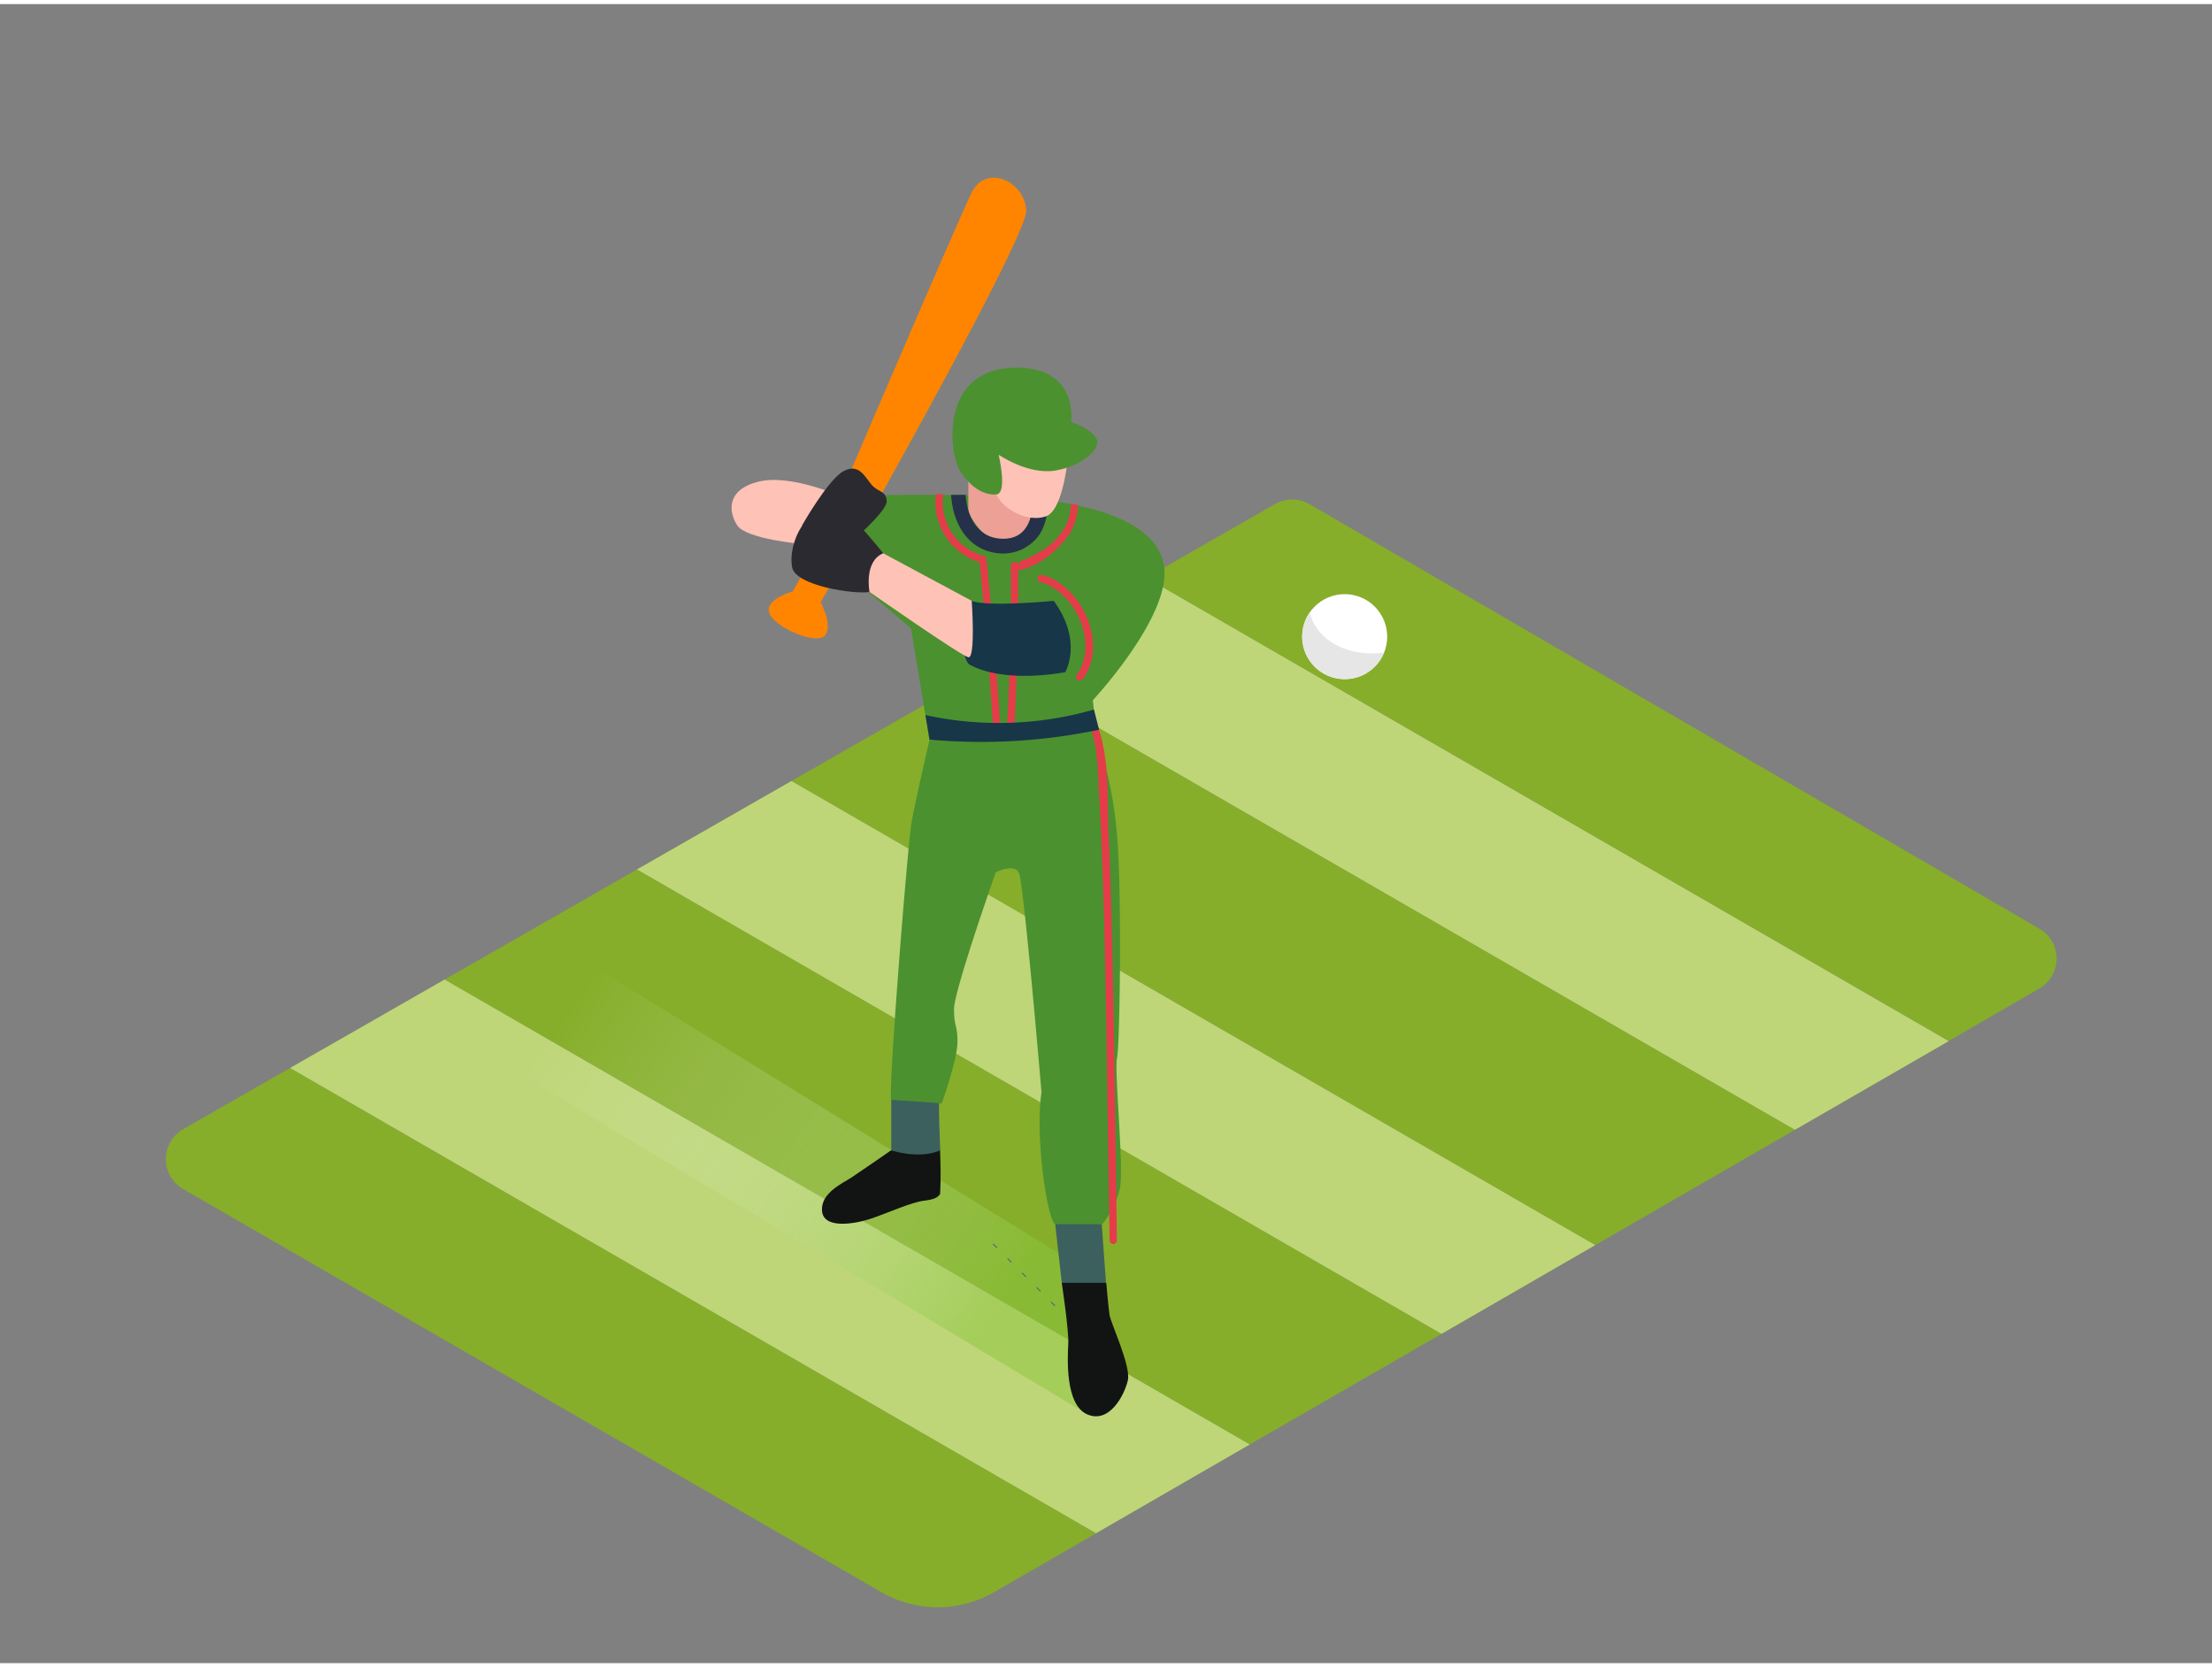 <svg xmlns="http://www.w3.org/2000/svg" xmlns:xlink="http://www.w3.org/1999/xlink" viewBox="0 0 400 300" width="406" height="306" class="illustration styles_illustrationTablet__1DWOa"><rect x="0" y="0" width="400" height="300" fill="#808080" stroke="none"/><defs><linearGradient id="linear-gradient" x1="101.96" y1="182.24" x2="180.6" y2="236.23" gradientUnits="userSpaceOnUse"><stop offset="0" stop-color="#fff" stop-opacity="0"></stop><stop offset="0.99" stop-color="#8cc63f"></stop></linearGradient></defs><title>191-200</title><g style="isolation: isolate;"><g id="Layer_2" data-name="Layer 2"><polygon points="143.12 140.49 288.47 224.41 324.58 203.56 179.37 119.74 143.12 140.49" fill="#86ae2a"></polygon><polygon points="80.4 176.39 226 260.46 260.67 240.46 115.19 156.48 80.4 176.39" fill="#86ae2a"></polygon><path d="M33.13,203.45a6.24,6.24,0,0,0,0,10.83l126.25,72.89a20.38,20.38,0,0,0,20.38,0l18.46-10.65L52.46,192.38Z" fill="#86ae2a"></path><path d="M368.79,178a6.24,6.24,0,0,0,0-10.8l-132-76.78a6.24,6.24,0,0,0-6.24,0l-23.25,13.31,145.08,83.76Z" fill="#86ae2a"></path><polygon points="207.31 103.75 179.37 119.74 324.58 203.56 352.39 187.52 207.31 103.75" fill="#86ae2a"></polygon><polygon points="207.31 103.75 179.37 119.74 324.58 203.56 352.39 187.52 207.31 103.75" fill="#e5f2af" opacity="0.59"></polygon><polygon points="115.19 156.48 260.67 240.46 288.47 224.41 143.12 140.49 115.19 156.48" fill="#86ae2a"></polygon><polygon points="115.19 156.48 260.67 240.46 288.47 224.41 143.12 140.49 115.19 156.48" fill="#e5f2af" opacity="0.59"></polygon><polygon points="52.46 192.38 198.2 276.51 226 260.46 80.4 176.39 52.46 192.38" fill="#86ae2a"></polygon><polygon points="52.46 192.38 198.2 276.51 226 260.46 80.4 176.39 52.46 192.38" fill="#e5f2af" opacity="0.59"></polygon><path d="M96.59,167.4c-7.11,5.15-14.47,9.92-22,14.43L196.64,255l3.45-23.78Z" opacity="0.52" fill="url(#linear-gradient)" style="mix-blend-mode: multiply;"></path><path d="M137.2,89.29s34.56-1.24,48.36,0,25.49,5.19,25,14.21-12.93,22.37-12.93,22.37l.72,7.2s2.72,6.27,3.64,17.14.51,38.3,0,40.41,1.24,19.64.56,23.35a16,16,0,0,1-3.24,6.67s-7.14.62-8.5,0-3.71-15.82-2.47-23.85c0,0-3.21-37.81-4.08-39.66s-4.2-.12-4.2-.12-7.54,21.38-7.54,24.71.62,2.72.62,5.93-2.84,11.12-2.84,11.12-8.53.62-9.14-.62,3-46.58,3.71-50.41,3.21-14.7,3.21-14.7l-3.34-20.14" fill="#4b9130"></path><path d="M145,97.63s-10.08-.89-11.68-3.36-2-6.46,3.83-7.91S152,89,152,89Z" fill="#ffc2b6"></path><path d="M148.17,97.67l-4.81,8.53s-5.47,1.53-4.15,4.15,8.75,5.68,10.06,3.72-.87-5.9-.87-5.9,37.39-65.59,37.17-70.84-7.22-8.53-9.84-3.28S148.17,97.67,148.17,97.67Z" fill="#ff8500"></path><path d="M145,94.34s4.72-8.37,7.55-9.89,3.9,1.17,5.11,2.52,2.55,1,2.69,2.87-6.85,7.79-6.85,7.79Z" fill="#2b2a30"></path><path d="M175.11,83.31v8.56s2.67,5.76,7,5.76,7.31-7.79,7.31-7.79" fill="#eda096"></path><path d="M186.94,87.83c0,4.22-.7,8.92-5.63,8.85-4.51-.06-6.44-4-6.69-7.94-.88,0-1.75,0-2.63,0,.28,5,2.9,10,8.56,10.57A8,8,0,0,0,187.91,96c1.51-2.23,1.75-5.3,1.68-8.2Q188.26,87.81,186.94,87.83Z" fill="#253149"></path><path d="M178.39,100.44a.64.64,0,0,0,0-.08.6.6,0,0,0-.46-.56,10.09,10.09,0,0,1-7.37-11.18h-1.3a11.35,11.35,0,0,0,7.89,12.3q1.49,14.83,2.41,29.7c.05.84,1.37.85,1.32,0Q179.91,115.51,178.39,100.44Z" fill="#e53c49"></path><path d="M193.66,90.42a9.91,9.91,0,0,1-.72,3.44,11.31,11.31,0,0,1-4.26,4.81,21.4,21.4,0,0,1-2,1.13q-.75.39-1.53.73a1.5,1.5,0,0,0-1,.76.68.68,0,0,0-.92-.33l-.15.07a.66.66,0,0,0-.3.72s0,0,0,.06q.14,14.41-.68,28.8c0,.85,1.27.84,1.32,0q.8-14.1.68-28.22c3.86-.59,8.49-4.53,10-7.93a11,11,0,0,0,.84-3.87A10.34,10.34,0,0,0,193.66,90.42Z" fill="#e53c49"></path><path d="M201.22,174.49c-.16-8-.38-16-.74-24-.31-6.91.34-15.14-2.64-21.55-.36-.77-1.49-.1-1.14.66,1.8,3.88,1.78,8.26,2,12.45q.34,5.84.57,11.68c.31,7.79.5,15.59.65,23.39.29,15.47.49,31,.73,46.43a.66.66,0,0,0,1.32,0C201.75,207.18,201.55,190.84,201.22,174.49Z" fill="#e53c49"></path><path d="M188.41,103.21a.66.66,0,0,0-.35,1.27c6.55,1.81,10.66,11.26,6.64,16.88-.49.69.65,1.35,1.14.66C200.39,115.65,195.74,105.24,188.41,103.21Z" fill="#e53c49"></path><path d="M190.55,107.91s-11.95,1.16-14.84,0c0,0-2.94,8.09-.6,11.37,0,0,4.94,3.66,17.51,1.54C192.62,120.82,195.91,115.27,190.55,107.91Z" fill="#173648"></path><path d="M170,215.18c.15-2.62.09-5.26,0-7.91h-8.86s-5.35,3.71-7.07,4.85-5.7,2.85-5.42,6.13,5.85,2.42,9.13,1.28,7-2.85,9.27-3.14C169,216.15,169.55,215.8,170,215.18Z" fill="#121413"></path><path d="M169.81,198.73l-8.64-.58v9.12s5,1.7,8.86,0C169.92,204.43,169.77,201.57,169.81,198.73Z" fill="#3c605e"></path><path d="M190.82,220.64,192,231.23s5.92,1.06,8,0l-.77-10.59" fill="#3c605e"></path><path d="M192,231.23s1.3,8.64,1.18,11-.64,11,3.41,12.78,6.77-3.55,7.36-6.15-3.08-10.29-3.31-11.83-.59-5.8-.59-5.8Z" fill="#121413"></path><line x1="190.35" y1="235.09" x2="190.47" y2="234.97" fill="none" stroke="#61587d"></line><line x1="187.73" y1="232.47" x2="187.85" y2="232.35" fill="none" stroke="#61587d"></line><line x1="182.61" y1="227.11" x2="182.49" y2="227.23" fill="none" stroke="#61587d"></line><line x1="185.11" y1="229.85" x2="185.23" y2="229.73" fill="none" stroke="#61587d"></line><line x1="179.99" y1="224.49" x2="179.87" y2="224.61" fill="none" stroke="#61587d"></line><path d="M159.72,99.31s-5-6.29-6.48-6.83S151,93.77,151,93.77s-2.26-1.58-4.31-.84-4.09,5.58-3.45,8.92,11.2,4.92,14,4.45C157.22,106.3,157.8,101,159.72,99.31Z" fill="#2b2a30"></path><path d="M159.72,99.31l16,8.6s.73,10.44-.6,10.2-17.89-11.82-17.89-11.82S156.17,100.76,159.72,99.31Z" fill="#ffc2b6"></path><path d="M193.23,80.87s-.75,10.55-4.07,11.75-7.88-1.3-9-4-3.37-9.14-1.86-10.35" fill="#ffc2b6"></path><path d="M180.59,81.49s5.32,3.68,10.23,2.86,8.59-4.09,7.37-5.93-4.5-2.86-4.5-2.86,1.46-9.8-9.82-9.82c-14.13,0-12.28,15.59-10.23,18.74s4.5,4.38,6.55,4.18S180.59,81.49,180.59,81.49Z" fill="#4b9130"></path><path d="M167.35,128.57a62.28,62.28,0,0,0,30.47-1l.93,3.65A104.34,104.34,0,0,1,168.09,133Z" fill="#173648"></path><circle cx="243.16" cy="114.39" r="7.69" fill="#fff"></circle><path d="M236.83,110a7.69,7.69,0,1,0,13.45,7.28C244.49,118.07,238.28,115.62,236.83,110Z" fill="#e6e6e6"></path></g></g></svg>